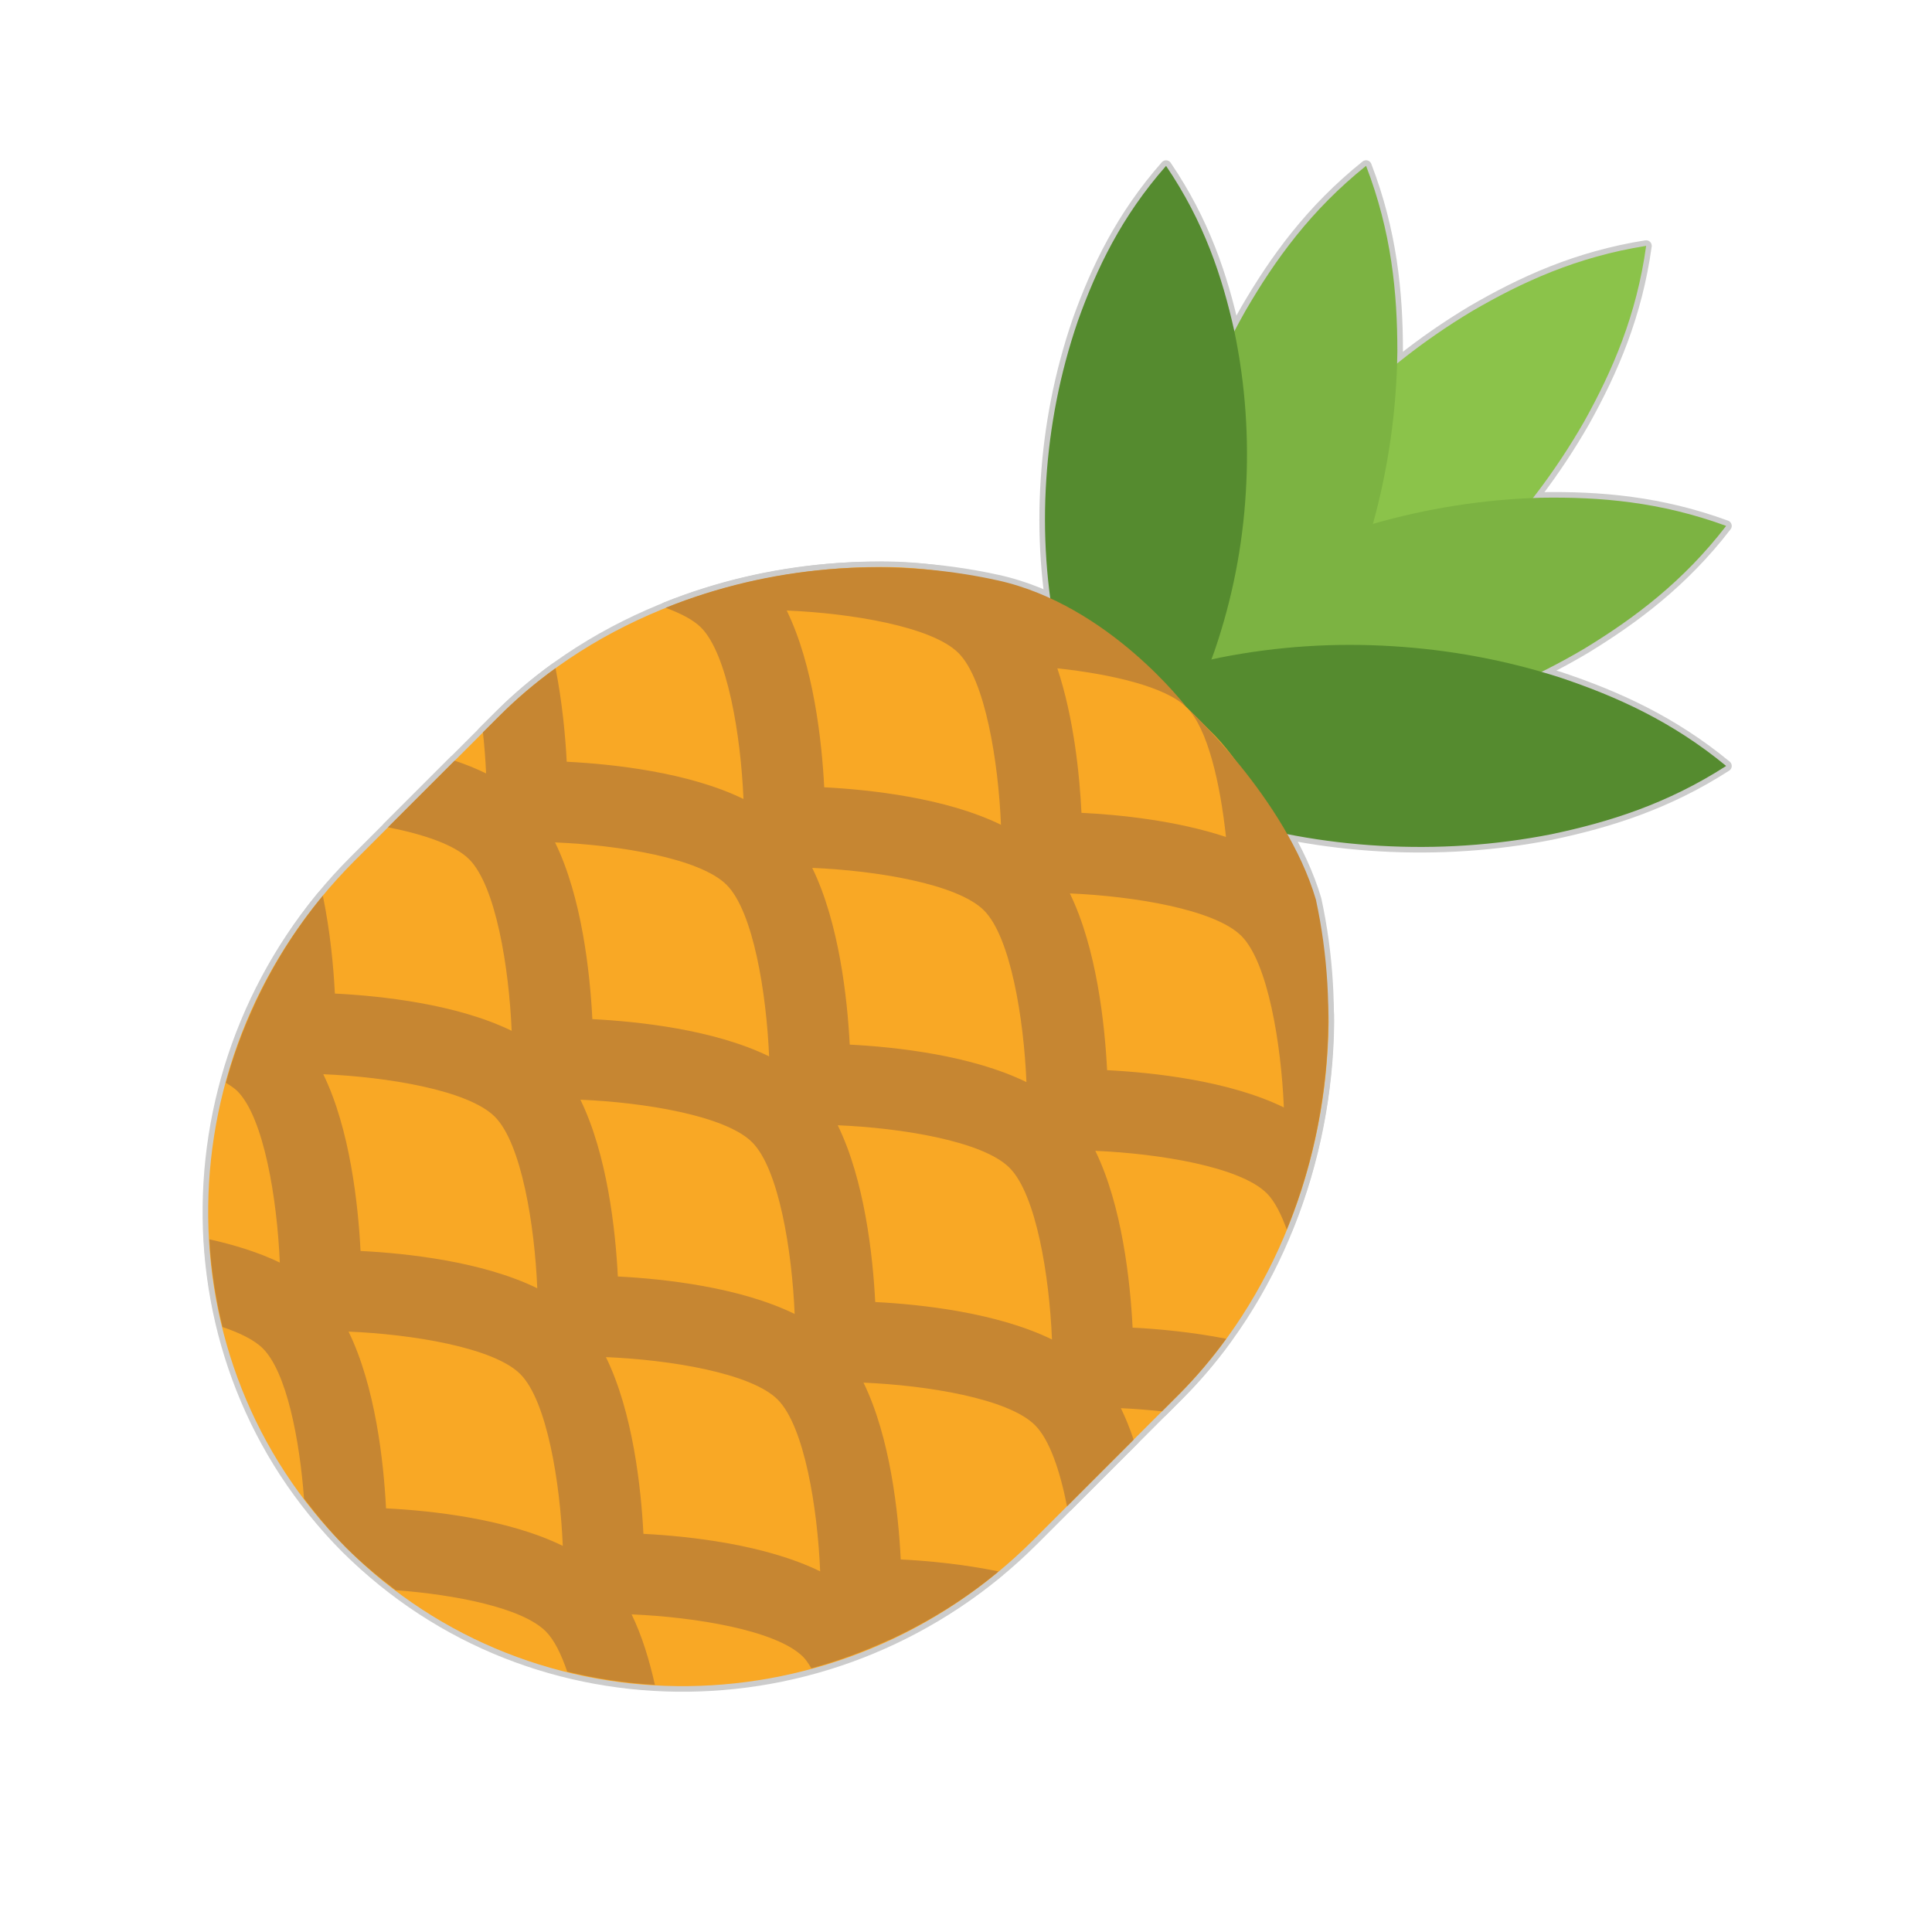 <svg version="1.1" xmlns="http://www.w3.org/2000/svg" xmlns:xlink="http://www.w3.org/1999/xlink" viewBox="0 0 172 172"><g transform="translate(0.516,0.516) scale(0.994,0.994)"><g fill="none" fill-rule="nonzero" stroke="none" stroke-width="1" stroke-linecap="butt" stroke-linejoin="none" stroke-miterlimit="10" stroke-dasharray="" stroke-dashoffset="0" font-family="none" font-weight="none" font-size="none" text-anchor="none" style="mix-blend-mode: normal"><g stroke="#cccccc" stroke-linejoin="round"><path d="M104.637,64.647c0.871,-6.196 3.024,-11.133 5.558,-15.699c2.584,-4.519 5.669,-8.539 9.184,-12.144c3.512,-3.605 7.475,-6.772 11.936,-9.449c4.508,-2.63 9.41,-4.873 15.602,-5.855c-0.856,6.206 -3.003,11.155 -5.54,15.716c-2.587,4.515 -5.669,8.543 -9.202,12.126c-3.53,3.591 -7.493,6.758 -11.954,9.435c-4.511,2.623 -9.41,4.873 -15.584,5.87z" fill="#8bc34a"></path><path d="M154.083,46.583c-3.834,4.97 -8.166,8.224 -12.646,10.961c-4.501,2.666 -9.195,4.662 -14.061,6.077c-4.859,1.419 -9.897,2.236 -15.125,2.379c-5.25,0.079 -10.653,-0.373 -16.551,-2.551c3.827,-4.995 8.156,-8.252 12.638,-10.983c4.504,-2.666 9.195,-4.662 14.068,-6.052c4.866,-1.397 9.904,-2.211 15.132,-2.354c5.25,-0.082 10.646,0.362 16.544,2.523z" fill="#7cb342"></path><path d="M105.837,73.584c-2.25,-5.905 -2.773,-11.345 -2.777,-16.645c0.065,-5.282 0.81,-10.377 2.132,-15.315c1.319,-4.941 3.243,-9.718 5.844,-14.315c2.659,-4.576 5.859,-9.012 10.797,-12.975c2.272,5.909 2.802,11.352 2.802,16.648c-0.068,5.278 -0.81,10.377 -2.157,15.308c-1.34,4.934 -3.264,9.714 -5.87,14.308c-2.666,4.58 -5.855,9.019 -10.771,12.986z" fill="#7cb342"></path><path d="M154.083,68.083c-5.296,3.408 -10.485,5.027 -15.641,6.113c-5.153,1.014 -10.263,1.326 -15.34,1.039c-5.078,-0.287 -10.116,-1.193 -15.118,-2.806c-4.999,-1.673 -9.958,-3.899 -14.817,-7.926c5.296,-3.429 10.485,-5.06 15.641,-6.135c5.153,-1.014 10.266,-1.326 15.34,-1.014c5.078,0.308 10.116,1.218 15.118,2.827c4.995,1.681 9.962,3.899 14.817,7.901z" fill="#558b2f"></path><path d="M103.917,14.337c3.404,5.01 5.024,9.908 6.11,14.771c1.014,4.859 1.326,9.675 1.036,14.455c-0.283,4.777 -1.193,9.517 -2.802,14.215c-1.677,4.694 -3.902,9.349 -7.926,13.893c-3.429,-5.01 -5.056,-9.908 -6.135,-14.774c-1.01,-4.859 -1.326,-9.675 -1.01,-14.452c0.308,-4.777 1.218,-9.517 2.827,-14.211c1.681,-4.694 3.899,-9.349 7.901,-13.896z" fill="#558b2f"></path><path d="M92.059,137.381c-17.2,17.2 -44.759,17.533 -61.554,0.742c-16.791,-16.795 -16.458,-44.355 0.742,-61.554c0.588,-0.588 12.398,-12.395 12.979,-12.975c8.693,-8.7 21.371,-13.33 34.16,-13.33c15.527,0 24.191,9.385 24.191,9.385c0,0 3.311,3.311 5.748,5.748c5.475,5.701 10.22,19.139 10.152,25.635c-0.129,12.517 -4.895,24.829 -13.438,33.372c-0.365,0.365 -12.61,12.606 -12.979,12.979z" fill="#f9a825"></path><path d="M79.102,146.365c-2.261,1.046 -4.587,1.892 -6.952,2.537c-0.233,-0.38 -0.473,-0.76 -0.738,-1.025c-2.386,-2.386 -9.697,-3.569 -15.362,-3.805c0.928,1.91 1.591,4.103 2.086,6.31c-2.648,-0.15 -5.275,-0.545 -7.855,-1.183c-0.53,-1.555 -1.157,-2.845 -1.921,-3.608c-2.125,-2.121 -8.138,-3.289 -13.438,-3.687c-1.526,-1.165 -3.024,-2.397 -4.422,-3.791c-1.394,-1.394 -2.63,-2.892 -3.791,-4.422c-0.398,-5.3 -1.562,-11.313 -3.687,-13.438c-0.763,-0.76 -2.053,-1.39 -3.608,-1.917c-0.638,-2.58 -1.032,-5.21 -1.183,-7.858c2.207,0.494 4.4,1.157 6.31,2.086c-0.24,-5.665 -1.419,-12.975 -3.805,-15.362c-0.265,-0.265 -0.645,-0.505 -1.025,-0.738c0.645,-2.365 1.491,-4.687 2.541,-6.948c0,-0.004 0,-0.007 0,-0.011c1.595,-3.451 3.619,-6.751 6.145,-9.797c0.663,3.218 0.96,6.414 1.075,8.761c4.139,0.208 10.918,0.935 15.835,3.336c-0.24,-5.665 -1.423,-12.975 -3.805,-15.362c-1.304,-1.304 -4.092,-2.24 -7.271,-2.867c1.774,-1.774 4.035,-4.035 5.966,-5.966c0.985,0.326 1.935,0.71 2.82,1.143c-0.05,-1.175 -0.147,-2.422 -0.283,-3.68c0.813,-0.81 1.372,-1.372 1.487,-1.484c1.548,-1.552 3.232,-2.971 5.017,-4.261c0.606,3.089 0.885,6.124 1,8.378c4.135,0.208 10.918,0.939 15.831,3.336c-0.24,-5.665 -1.423,-12.979 -3.809,-15.365c-0.692,-0.684 -1.817,-1.265 -3.168,-1.759c9.231,-3.72 19.784,-4.658 29.767,-2.451c9.976,2.207 16.913,11.384 16.913,11.384c-1.878,-1.878 -6.812,-2.996 -11.592,-3.512c1.48,4.443 1.996,9.571 2.161,12.943c3.372,0.165 8.496,0.684 12.943,2.161c-0.512,-4.78 -1.634,-9.714 -3.508,-11.588c0,0 8.89,8.145 11.56,17.193c2.15,9.926 1.143,20.4 -2.609,29.559c-0.498,-1.383 -1.082,-2.541 -1.784,-3.247c-2.386,-2.386 -9.693,-3.565 -15.362,-3.805c2.401,4.916 3.128,11.696 3.34,15.835c2.25,0.111 5.293,0.391 8.385,0.996c-1.297,1.784 -2.716,3.462 -4.268,5.017c-0.072,0.072 -0.641,0.641 -1.487,1.487c-1.254,-0.136 -2.505,-0.233 -3.68,-0.287c0.434,0.892 0.813,1.838 1.143,2.824c-1.928,1.928 -4.192,4.192 -5.966,5.966c-0.627,-3.175 -1.562,-5.966 -2.867,-7.267c-2.383,-2.39 -9.697,-3.573 -15.362,-3.809c2.401,4.916 3.128,11.696 3.336,15.835c2.347,0.115 5.543,0.412 8.761,1.071c-3.039,2.533 -6.35,4.551 -9.797,6.149c-0.004,0 -0.007,0 -0.014,0c0.004,0 0.004,0 -0.004,-0.007zM89.895,104.071c-2.386,-2.39 -9.711,-3.573 -15.383,-3.805c2.404,4.913 3.146,11.692 3.358,15.831c4.139,0.211 10.918,0.953 15.831,3.354c-0.233,-5.672 -1.415,-12.993 -3.805,-15.38zM66.844,101.785c-2.386,-2.39 -9.711,-3.573 -15.38,-3.809c2.404,4.916 3.146,11.692 3.354,15.835c4.142,0.208 10.918,0.95 15.835,3.354c-0.24,-5.672 -1.419,-12.993 -3.809,-15.38zM95.302,79.5c2.397,4.916 3.128,11.696 3.336,15.831c4.135,0.211 10.915,0.935 15.831,3.336c-0.24,-5.665 -1.423,-12.975 -3.805,-15.362c-2.386,-2.386 -9.697,-3.565 -15.362,-3.805zM87.609,81.019c-2.386,-2.386 -9.707,-3.573 -15.38,-3.805c2.401,4.916 3.146,11.689 3.358,15.828c4.139,0.211 10.915,0.953 15.828,3.358c-0.236,-5.672 -1.419,-12.993 -3.805,-15.38zM73.301,69.993c4.142,0.215 10.918,0.953 15.831,3.358c-0.236,-5.669 -1.419,-12.99 -3.802,-15.38c-0.004,-0.004 -0.004,-0.004 -0.007,-0.007c-2.39,-2.383 -9.711,-3.569 -15.38,-3.802c2.401,4.916 3.146,11.692 3.358,15.831zM52.535,90.759c4.135,0.211 10.918,0.935 15.831,3.336c-0.24,-5.665 -1.419,-12.975 -3.805,-15.362c-2.383,-2.386 -9.697,-3.569 -15.365,-3.802c2.401,4.909 3.128,11.692 3.34,15.828zM31.773,111.524c4.132,0.208 10.915,0.935 15.828,3.34c-0.236,-5.672 -1.419,-12.979 -3.802,-15.365c-2.386,-2.386 -9.697,-3.573 -15.365,-3.805c2.397,4.913 3.128,11.696 3.34,15.831zM49.887,137.937c-0.236,-5.676 -1.419,-12.997 -3.805,-15.387c-2.39,-2.386 -9.711,-3.569 -15.383,-3.805c2.404,4.916 3.146,11.689 3.358,15.831c4.142,0.208 10.915,0.95 15.831,3.361zM72.939,140.219c-0.236,-5.676 -1.415,-12.993 -3.805,-15.387c-2.386,-2.386 -9.711,-3.569 -15.383,-3.802c2.408,4.913 3.146,11.689 3.358,15.828c4.142,0.215 10.915,0.953 15.831,3.361z" fill="#c68632"></path></g><path d="M0,172v-172h172v172z" fill="none" stroke="none" stroke-linejoin="miter"></path><g stroke="none" stroke-linejoin="miter"><path d="M104.637,64.647c0.871,-6.196 3.024,-11.133 5.558,-15.699c2.584,-4.519 5.669,-8.539 9.184,-12.144c3.512,-3.605 7.475,-6.772 11.936,-9.449c4.508,-2.63 9.41,-4.873 15.602,-5.855c-0.856,6.206 -3.003,11.155 -5.54,15.716c-2.587,4.515 -5.669,8.543 -9.202,12.126c-3.53,3.591 -7.493,6.758 -11.954,9.435c-4.511,2.623 -9.41,4.873 -15.584,5.87z" fill="#8bc34a"></path><path d="M154.083,46.583c-3.834,4.97 -8.166,8.224 -12.646,10.961c-4.501,2.666 -9.195,4.662 -14.061,6.077c-4.859,1.419 -9.897,2.236 -15.125,2.379c-5.25,0.079 -10.653,-0.373 -16.551,-2.551c3.827,-4.995 8.156,-8.252 12.638,-10.983c4.504,-2.666 9.195,-4.662 14.068,-6.052c4.866,-1.397 9.904,-2.211 15.132,-2.354c5.25,-0.082 10.646,0.362 16.544,2.523z" fill="#7cb342"></path><path d="M105.837,73.584c-2.25,-5.905 -2.773,-11.345 -2.777,-16.645c0.065,-5.282 0.81,-10.377 2.132,-15.315c1.319,-4.941 3.243,-9.718 5.844,-14.315c2.659,-4.576 5.859,-9.012 10.797,-12.975c2.272,5.909 2.802,11.352 2.802,16.648c-0.068,5.278 -0.81,10.377 -2.157,15.308c-1.34,4.934 -3.264,9.714 -5.87,14.308c-2.666,4.58 -5.855,9.019 -10.771,12.986z" fill="#7cb342"></path><path d="M154.083,68.083c-5.296,3.408 -10.485,5.027 -15.641,6.113c-5.153,1.014 -10.263,1.326 -15.34,1.039c-5.078,-0.287 -10.116,-1.193 -15.118,-2.806c-4.999,-1.673 -9.958,-3.899 -14.817,-7.926c5.296,-3.429 10.485,-5.06 15.641,-6.135c5.153,-1.014 10.266,-1.326 15.34,-1.014c5.078,0.308 10.116,1.218 15.118,2.827c4.995,1.681 9.962,3.899 14.817,7.901z" fill="#558b2f"></path><path d="M103.917,14.337c3.404,5.01 5.024,9.908 6.11,14.771c1.014,4.859 1.326,9.675 1.036,14.455c-0.283,4.777 -1.193,9.517 -2.802,14.215c-1.677,4.694 -3.902,9.349 -7.926,13.893c-3.429,-5.01 -5.056,-9.908 -6.135,-14.774c-1.01,-4.859 -1.326,-9.675 -1.01,-14.452c0.308,-4.777 1.218,-9.517 2.827,-14.211c1.681,-4.694 3.899,-9.349 7.901,-13.896z" fill="#558b2f"></path><path d="M105.038,124.403c8.543,-8.543 13.309,-20.855 13.438,-33.372c0.068,-6.497 -4.676,-19.934 -10.152,-25.635c-2.437,-2.437 -2.544,-2.544 -2.544,-2.544l-3.204,-3.204c0,0 -8.665,-9.385 -24.191,-9.385c-12.789,0 -25.467,4.63 -34.16,13.33c-0.581,0.581 -12.391,12.388 -12.979,12.975c-17.2,17.2 -17.533,44.759 -0.742,61.554c16.795,16.791 44.355,16.458 61.554,-0.742c0.369,-0.373 12.613,-12.613 12.979,-12.979z" fill="#f9a825"></path><path d="M79.106,146.372c0.007,0 0.011,0 0.014,0c3.447,-1.598 6.758,-3.616 9.797,-6.149c-3.218,-0.659 -6.414,-0.957 -8.761,-1.071c-0.208,-4.139 -0.935,-10.918 -3.336,-15.835c5.665,0.236 12.979,1.419 15.362,3.809c1.304,1.301 2.24,4.092 2.867,7.267c1.774,-1.774 4.038,-4.038 5.966,-5.966c-0.33,-0.985 -0.71,-1.931 -1.143,-2.824c1.175,0.054 2.426,0.15 3.68,0.287c0.846,-0.846 1.415,-1.415 1.487,-1.487c1.552,-1.555 2.971,-3.232 4.268,-5.017c-3.092,-0.606 -6.135,-0.885 -8.385,-0.996c-0.211,-4.139 -0.939,-10.918 -3.34,-15.835c5.669,0.24 12.975,1.419 15.362,3.805c0.702,0.706 1.286,1.863 1.784,3.247c3.752,-9.159 4.759,-19.633 2.609,-29.559c-2.67,-9.048 -11.56,-17.193 -11.56,-17.193c1.874,1.874 2.996,6.808 3.508,11.588c-4.447,-1.476 -9.571,-1.996 -12.943,-2.161c-0.165,-3.372 -0.681,-8.5 -2.161,-12.943c4.78,0.516 9.714,1.634 11.592,3.512c0,0 -6.937,-9.177 -16.913,-11.384c-9.983,-2.207 -20.536,-1.268 -29.767,2.451c1.351,0.494 2.476,1.075 3.168,1.759c2.386,2.386 3.569,9.7 3.809,15.365c-4.913,-2.397 -11.696,-3.128 -15.831,-3.336c-0.115,-2.254 -0.394,-5.289 -1,-8.378c-1.784,1.29 -3.469,2.709 -5.017,4.261c-0.115,0.111 -0.674,0.674 -1.487,1.484c0.136,1.258 0.233,2.505 0.283,3.68c-0.885,-0.434 -1.835,-0.817 -2.82,-1.143c-1.931,1.931 -4.192,4.192 -5.966,5.966c3.178,0.627 5.966,1.562 7.271,2.867c2.383,2.386 3.565,9.697 3.805,15.362c-4.916,-2.401 -11.696,-3.128 -15.835,-3.336c-0.115,-2.347 -0.412,-5.543 -1.075,-8.761c-2.526,3.046 -4.551,6.346 -6.145,9.797c0,0.004 0,0.007 0,0.011v0c-1.05,2.261 -1.896,4.583 -2.541,6.948c0.38,0.233 0.76,0.473 1.025,0.738c2.386,2.386 3.565,9.697 3.805,15.362c-1.91,-0.928 -4.103,-1.591 -6.31,-2.086c0.15,2.648 0.545,5.278 1.183,7.858c1.555,0.527 2.845,1.157 3.608,1.917c2.125,2.125 3.289,8.138 3.687,13.438c1.161,1.53 2.397,3.028 3.791,4.422c1.397,1.394 2.895,2.627 4.422,3.791c5.3,0.398 11.313,1.566 13.438,3.687c0.763,0.763 1.39,2.053 1.921,3.608c2.58,0.638 5.207,1.032 7.855,1.183c-0.494,-2.207 -1.157,-4.4 -2.086,-6.31c5.665,0.236 12.975,1.419 15.362,3.805c0.265,0.265 0.505,0.645 0.738,1.025c2.365,-0.645 4.691,-1.491 6.952,-2.537c0.007,0.007 0.007,0.007 0.004,0.007zM93.701,119.45c-4.913,-2.401 -11.692,-3.143 -15.831,-3.354c-0.211,-4.139 -0.953,-10.918 -3.358,-15.831c5.672,0.233 12.997,1.415 15.383,3.805c2.39,2.386 3.573,9.707 3.805,15.38zM70.653,117.164c-4.916,-2.404 -11.692,-3.146 -15.835,-3.354c-0.208,-4.142 -0.95,-10.918 -3.354,-15.835c5.669,0.236 12.993,1.419 15.38,3.809c2.39,2.386 3.569,9.707 3.809,15.38zM110.664,83.305c2.383,2.386 3.565,9.697 3.805,15.362c-4.916,-2.401 -11.696,-3.125 -15.831,-3.336c-0.208,-4.135 -0.939,-10.915 -3.336,-15.831c5.665,0.24 12.975,1.419 15.362,3.805zM91.414,96.399c-4.913,-2.404 -11.689,-3.146 -15.828,-3.358c-0.211,-4.139 -0.957,-10.911 -3.358,-15.828c5.672,0.233 12.993,1.419 15.38,3.805c2.386,2.386 3.569,9.707 3.805,15.38zM69.943,54.162c5.669,0.233 12.99,1.419 15.38,3.802c0.004,0.004 0.004,0.004 0.007,0.007c2.383,2.39 3.565,9.711 3.802,15.38c-4.913,-2.404 -11.689,-3.143 -15.831,-3.358c-0.211,-4.139 -0.957,-10.915 -3.358,-15.831zM49.196,74.931c5.669,0.233 12.982,1.415 15.365,3.802c2.386,2.386 3.565,9.697 3.805,15.362c-4.913,-2.401 -11.696,-3.125 -15.831,-3.336c-0.211,-4.135 -0.939,-10.918 -3.34,-15.828zM28.434,95.693c5.669,0.233 12.979,1.419 15.365,3.805c2.383,2.386 3.565,9.693 3.802,15.365c-4.913,-2.404 -11.696,-3.132 -15.828,-3.34c-0.211,-4.135 -0.942,-10.918 -3.34,-15.831zM34.056,134.576c-0.211,-4.142 -0.953,-10.915 -3.358,-15.831c5.672,0.236 12.993,1.419 15.383,3.805c2.386,2.39 3.569,9.711 3.805,15.387c-4.916,-2.412 -11.689,-3.153 -15.831,-3.361zM57.108,136.858c-0.211,-4.139 -0.95,-10.915 -3.358,-15.828c5.672,0.233 12.997,1.415 15.383,3.802c2.39,2.394 3.569,9.711 3.805,15.387c-4.916,-2.408 -11.689,-3.146 -15.831,-3.361z" fill="#c68632"></path></g><path d="" fill="none" stroke="none" stroke-linejoin="miter"></path></g></g></svg>